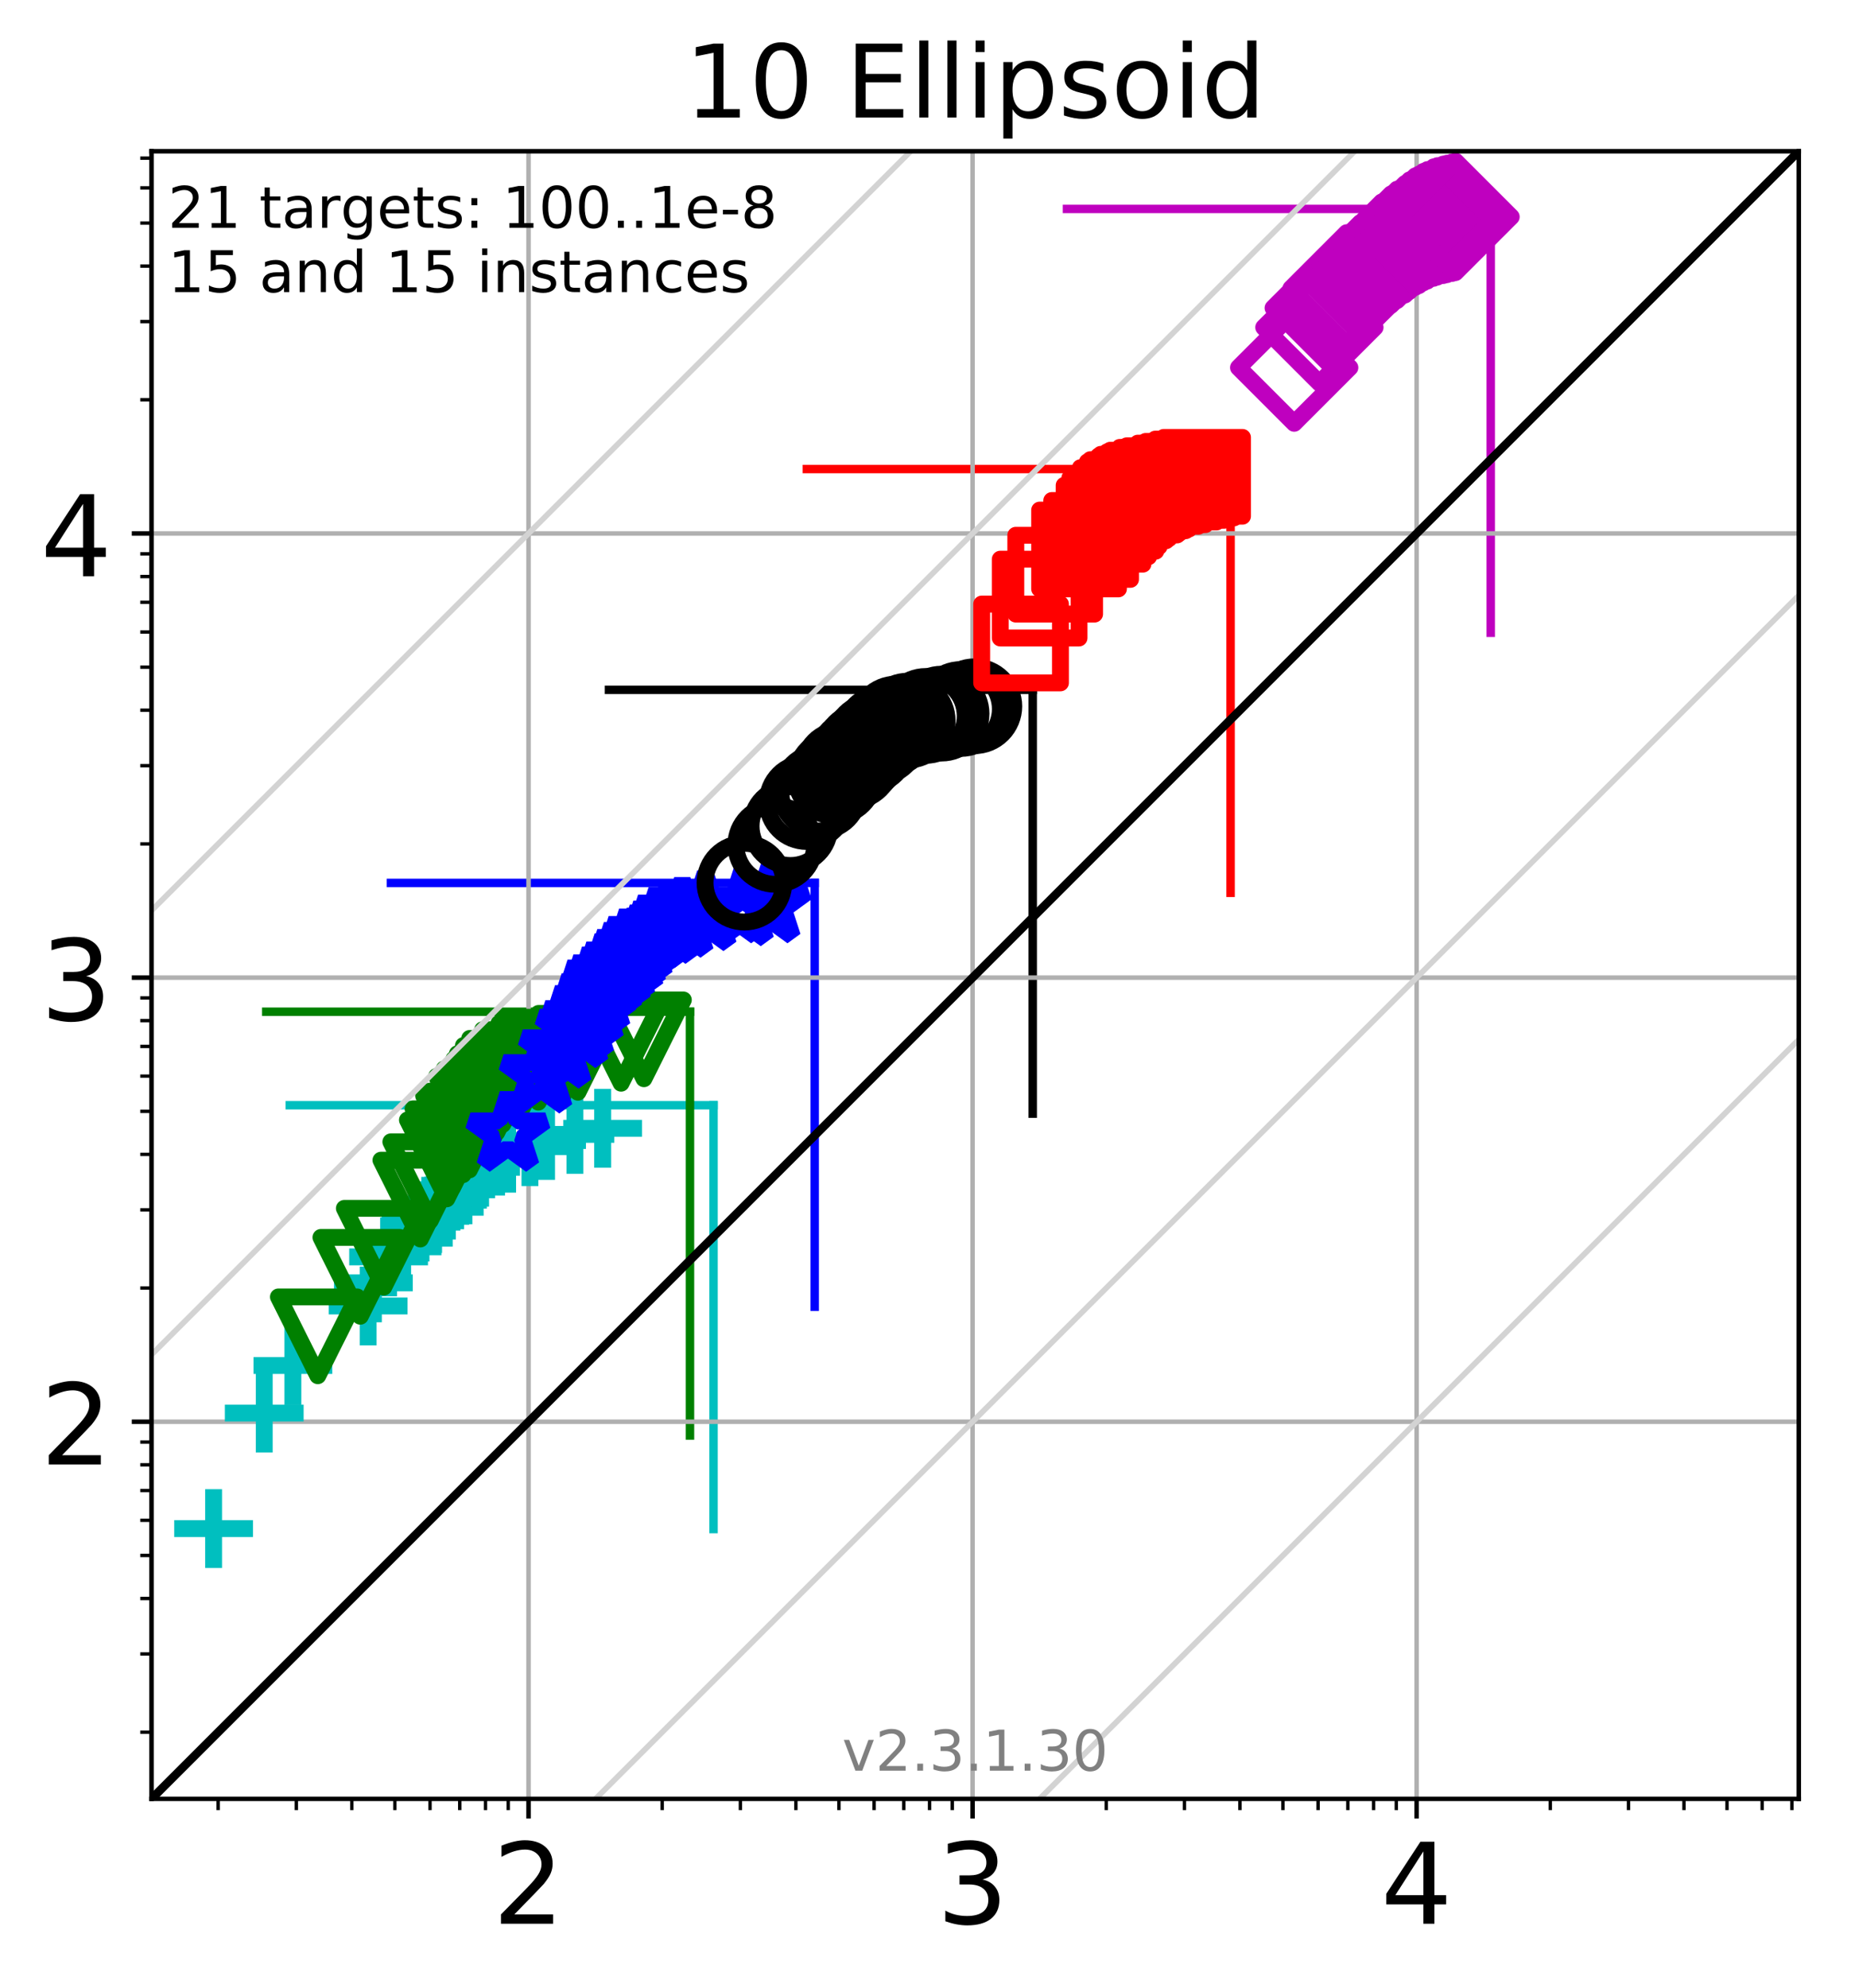 <?xml version="1.0" encoding="utf-8" standalone="no"?>
<!DOCTYPE svg PUBLIC "-//W3C//DTD SVG 1.1//EN"
  "http://www.w3.org/Graphics/SVG/1.1/DTD/svg11.dtd">
<!-- Created with matplotlib (https://matplotlib.org/) -->
<svg height="353.193pt" version="1.1" viewBox="0 0 330.385 353.193" width="330.385pt" xmlns="http://www.w3.org/2000/svg" xmlns:xlink="http://www.w3.org/1999/xlink">
 <defs>
  <style type="text/css">
*{stroke-linecap:butt;stroke-linejoin:round;}
  </style>
 </defs>
 <g id="figure_1">
  <g id="patch_1">
   <path d="M 0 353.193 
L 330.385 353.193 
L 330.385 0 
L 0 0 
z
" style="fill:#ffffff;"/>
  </g>
  <g id="axes_1">
   <g id="patch_2">
    <path d="M 26.925 319.637 
L 319.685 319.637 
L 319.685 26.877 
L 26.925 26.877 
z
" style="fill:#ffffff;"/>
   </g>
   <g id="line2d_1">
    <path clip-path="url(#p528cda39df)" d="M 126.811 271.697 
L 126.811 196.391 
" style="fill:none;stroke:#00bfbf;stroke-linecap:square;stroke-width:1.5;"/>
   </g>
   <g id="line2d_2">
    <path clip-path="url(#p528cda39df)" d="M 51.505 196.391 
L 126.811 196.391 
" style="fill:none;stroke:#00bfbf;stroke-linecap:square;stroke-width:1.5;"/>
   </g>
   <g id="line2d_3">
    <path clip-path="url(#p528cda39df)" d="M 122.626 255.077 
L 122.626 179.771 
" style="fill:none;stroke:#008000;stroke-linecap:square;stroke-width:1.5;"/>
   </g>
   <g id="line2d_4">
    <path clip-path="url(#p528cda39df)" d="M 47.32 179.771 
L 122.626 179.771 
" style="fill:none;stroke:#008000;stroke-linecap:square;stroke-width:1.5;"/>
   </g>
   <g id="line2d_5">
    <path clip-path="url(#p528cda39df)" d="M 144.789 232.191 
L 144.789 156.884 
" style="fill:none;stroke:#0000ff;stroke-linecap:square;stroke-width:1.5;"/>
   </g>
   <g id="line2d_6">
    <path clip-path="url(#p528cda39df)" d="M 69.482 156.884 
L 144.789 156.884 
" style="fill:none;stroke:#0000ff;stroke-linecap:square;stroke-width:1.5;"/>
   </g>
   <g id="line2d_7">
    <path clip-path="url(#p528cda39df)" d="M 183.538 197.884 
L 183.538 122.577 
" style="fill:none;stroke:#000000;stroke-linecap:square;stroke-width:1.5;"/>
   </g>
   <g id="line2d_8">
    <path clip-path="url(#p528cda39df)" d="M 108.232 122.577 
L 183.538 122.577 
" style="fill:none;stroke:#000000;stroke-linecap:square;stroke-width:1.5;"/>
   </g>
   <g id="line2d_9">
    <path clip-path="url(#p528cda39df)" d="M 218.703 158.649 
L 218.703 83.342 
" style="fill:none;stroke:#ff0000;stroke-linecap:square;stroke-width:1.5;"/>
   </g>
   <g id="line2d_10">
    <path clip-path="url(#p528cda39df)" d="M 143.396 83.342 
L 218.703 83.342 
" style="fill:none;stroke:#ff0000;stroke-linecap:square;stroke-width:1.5;"/>
   </g>
   <g id="line2d_11">
    <path clip-path="url(#p528cda39df)" d="M 264.935 112.434 
L 264.935 37.127 
" style="fill:none;stroke:#bf00bf;stroke-linecap:square;stroke-width:1.5;"/>
   </g>
   <g id="line2d_12">
    <path clip-path="url(#p528cda39df)" d="M 189.629 37.127 
L 264.935 37.127 
" style="fill:none;stroke:#bf00bf;stroke-linecap:square;stroke-width:1.5;"/>
   </g>
   <g id="matplotlib.axis_1">
    <g id="xtick_1">
     <g id="line2d_13">
      <path clip-path="url(#p528cda39df)" d="M 93.931 319.637 
L 93.931 26.877 
" style="fill:none;stroke:#b0b0b0;stroke-linecap:square;stroke-width:0.8;"/>
     </g>
     <g id="line2d_14">
      <defs>
       <path d="M 0 0 
L 0 3.5 
" id="m107d7820d3" style="stroke:#000000;stroke-width:0.8;"/>
      </defs>
      <g>
       <use style="stroke:#000000;stroke-width:0.8;" x="93.931" xlink:href="#m107d7820d3" y="319.637"/>
      </g>
     </g>
     <g id="text_1">
      <!-- 2 -->
      <defs>
       <path d="M 19.188 8.297 
L 53.609 8.297 
L 53.609 0 
L 7.328 0 
L 7.328 8.297 
Q 12.938 14.109 22.625 23.891 
Q 32.328 33.688 34.812 36.531 
Q 39.547 41.844 41.422 45.531 
Q 43.312 49.219 43.312 52.781 
Q 43.312 58.594 39.234 62.25 
Q 35.156 65.922 28.609 65.922 
Q 23.969 65.922 18.812 64.312 
Q 13.672 62.703 7.812 59.422 
L 7.812 69.391 
Q 13.766 71.781 18.938 73 
Q 24.125 74.219 28.422 74.219 
Q 39.75 74.219 46.484 68.547 
Q 53.219 62.891 53.219 53.422 
Q 53.219 48.922 51.531 44.891 
Q 49.859 40.875 45.406 35.406 
Q 44.188 33.984 37.641 27.219 
Q 31.109 20.453 19.188 8.297 
z
" id="DejaVuSans-50"/>
      </defs>
      <g transform="translate(87.569 341.834)scale(0.2 -0.2)">
       <use xlink:href="#DejaVuSans-50"/>
      </g>
     </g>
    </g>
    <g id="xtick_2">
     <g id="line2d_15">
      <path clip-path="url(#p528cda39df)" d="M 172.849 319.637 
L 172.849 26.877 
" style="fill:none;stroke:#b0b0b0;stroke-linecap:square;stroke-width:0.8;"/>
     </g>
     <g id="line2d_16">
      <g>
       <use style="stroke:#000000;stroke-width:0.8;" x="172.849" xlink:href="#m107d7820d3" y="319.637"/>
      </g>
     </g>
     <g id="text_2">
      <!-- 3 -->
      <defs>
       <path d="M 40.578 39.312 
Q 47.656 37.797 51.625 33 
Q 55.609 28.219 55.609 21.188 
Q 55.609 10.406 48.188 4.484 
Q 40.766 -1.422 27.094 -1.422 
Q 22.516 -1.422 17.656 -0.516 
Q 12.797 0.391 7.625 2.203 
L 7.625 11.719 
Q 11.719 9.328 16.594 8.109 
Q 21.484 6.891 26.812 6.891 
Q 36.078 6.891 40.938 10.547 
Q 45.797 14.203 45.797 21.188 
Q 45.797 27.641 41.281 31.266 
Q 36.766 34.906 28.719 34.906 
L 20.219 34.906 
L 20.219 43.016 
L 29.109 43.016 
Q 36.375 43.016 40.234 45.922 
Q 44.094 48.828 44.094 54.297 
Q 44.094 59.906 40.109 62.906 
Q 36.141 65.922 28.719 65.922 
Q 24.656 65.922 20.016 65.031 
Q 15.375 64.156 9.812 62.312 
L 9.812 71.094 
Q 15.438 72.656 20.344 73.438 
Q 25.25 74.219 29.594 74.219 
Q 40.828 74.219 47.359 69.109 
Q 53.906 64.016 53.906 55.328 
Q 53.906 49.266 50.438 45.094 
Q 46.969 40.922 40.578 39.312 
z
" id="DejaVuSans-51"/>
      </defs>
      <g transform="translate(166.486 341.834)scale(0.2 -0.2)">
       <use xlink:href="#DejaVuSans-51"/>
      </g>
     </g>
    </g>
    <g id="xtick_3">
     <g id="line2d_17">
      <path clip-path="url(#p528cda39df)" d="M 251.766 319.637 
L 251.766 26.877 
" style="fill:none;stroke:#b0b0b0;stroke-linecap:square;stroke-width:0.8;"/>
     </g>
     <g id="line2d_18">
      <g>
       <use style="stroke:#000000;stroke-width:0.8;" x="251.766" xlink:href="#m107d7820d3" y="319.637"/>
      </g>
     </g>
     <g id="text_3">
      <!-- 4 -->
      <defs>
       <path d="M 37.797 64.312 
L 12.891 25.391 
L 37.797 25.391 
z
M 35.203 72.906 
L 47.609 72.906 
L 47.609 25.391 
L 58.016 25.391 
L 58.016 17.188 
L 47.609 17.188 
L 47.609 0 
L 37.797 0 
L 37.797 17.188 
L 4.891 17.188 
L 4.891 26.703 
z
" id="DejaVuSans-52"/>
      </defs>
      <g transform="translate(245.404 341.834)scale(0.2 -0.2)">
       <use xlink:href="#DejaVuSans-52"/>
      </g>
     </g>
    </g>
    <g id="xtick_4">
     <g id="line2d_19">
      <defs>
       <path d="M 0 0 
L 0 2 
" id="m8fc0236fa4" style="stroke:#000000;stroke-width:0.6;"/>
      </defs>
      <g>
       <use style="stroke:#000000;stroke-width:0.6;" x="38.77" xlink:href="#m8fc0236fa4" y="319.637"/>
      </g>
     </g>
    </g>
    <g id="xtick_5">
     <g id="line2d_20">
      <g>
       <use style="stroke:#000000;stroke-width:0.6;" x="52.667" xlink:href="#m8fc0236fa4" y="319.637"/>
      </g>
     </g>
    </g>
    <g id="xtick_6">
     <g id="line2d_21">
      <g>
       <use style="stroke:#000000;stroke-width:0.6;" x="62.527" xlink:href="#m8fc0236fa4" y="319.637"/>
      </g>
     </g>
    </g>
    <g id="xtick_7">
     <g id="line2d_22">
      <g>
       <use style="stroke:#000000;stroke-width:0.6;" x="70.175" xlink:href="#m8fc0236fa4" y="319.637"/>
      </g>
     </g>
    </g>
    <g id="xtick_8">
     <g id="line2d_23">
      <g>
       <use style="stroke:#000000;stroke-width:0.6;" x="76.423" xlink:href="#m8fc0236fa4" y="319.637"/>
      </g>
     </g>
    </g>
    <g id="xtick_9">
     <g id="line2d_24">
      <g>
       <use style="stroke:#000000;stroke-width:0.6;" x="81.707" xlink:href="#m8fc0236fa4" y="319.637"/>
      </g>
     </g>
    </g>
    <g id="xtick_10">
     <g id="line2d_25">
      <g>
       <use style="stroke:#000000;stroke-width:0.6;" x="86.283" xlink:href="#m8fc0236fa4" y="319.637"/>
      </g>
     </g>
    </g>
    <g id="xtick_11">
     <g id="line2d_26">
      <g>
       <use style="stroke:#000000;stroke-width:0.6;" x="90.32" xlink:href="#m8fc0236fa4" y="319.637"/>
      </g>
     </g>
    </g>
    <g id="xtick_12">
     <g id="line2d_27">
      <g>
       <use style="stroke:#000000;stroke-width:0.6;" x="117.688" xlink:href="#m8fc0236fa4" y="319.637"/>
      </g>
     </g>
    </g>
    <g id="xtick_13">
     <g id="line2d_28">
      <g>
       <use style="stroke:#000000;stroke-width:0.6;" x="131.584" xlink:href="#m8fc0236fa4" y="319.637"/>
      </g>
     </g>
    </g>
    <g id="xtick_14">
     <g id="line2d_29">
      <g>
       <use style="stroke:#000000;stroke-width:0.6;" x="141.444" xlink:href="#m8fc0236fa4" y="319.637"/>
      </g>
     </g>
    </g>
    <g id="xtick_15">
     <g id="line2d_30">
      <g>
       <use style="stroke:#000000;stroke-width:0.6;" x="149.092" xlink:href="#m8fc0236fa4" y="319.637"/>
      </g>
     </g>
    </g>
    <g id="xtick_16">
     <g id="line2d_31">
      <g>
       <use style="stroke:#000000;stroke-width:0.6;" x="155.341" xlink:href="#m8fc0236fa4" y="319.637"/>
      </g>
     </g>
    </g>
    <g id="xtick_17">
     <g id="line2d_32">
      <g>
       <use style="stroke:#000000;stroke-width:0.6;" x="160.624" xlink:href="#m8fc0236fa4" y="319.637"/>
      </g>
     </g>
    </g>
    <g id="xtick_18">
     <g id="line2d_33">
      <g>
       <use style="stroke:#000000;stroke-width:0.6;" x="165.201" xlink:href="#m8fc0236fa4" y="319.637"/>
      </g>
     </g>
    </g>
    <g id="xtick_19">
     <g id="line2d_34">
      <g>
       <use style="stroke:#000000;stroke-width:0.6;" x="169.238" xlink:href="#m8fc0236fa4" y="319.637"/>
      </g>
     </g>
    </g>
    <g id="xtick_20">
     <g id="line2d_35">
      <g>
       <use style="stroke:#000000;stroke-width:0.6;" x="196.605" xlink:href="#m8fc0236fa4" y="319.637"/>
      </g>
     </g>
    </g>
    <g id="xtick_21">
     <g id="line2d_36">
      <g>
       <use style="stroke:#000000;stroke-width:0.6;" x="210.502" xlink:href="#m8fc0236fa4" y="319.637"/>
      </g>
     </g>
    </g>
    <g id="xtick_22">
     <g id="line2d_37">
      <g>
       <use style="stroke:#000000;stroke-width:0.6;" x="220.362" xlink:href="#m8fc0236fa4" y="319.637"/>
      </g>
     </g>
    </g>
    <g id="xtick_23">
     <g id="line2d_38">
      <g>
       <use style="stroke:#000000;stroke-width:0.6;" x="228.01" xlink:href="#m8fc0236fa4" y="319.637"/>
      </g>
     </g>
    </g>
    <g id="xtick_24">
     <g id="line2d_39">
      <g>
       <use style="stroke:#000000;stroke-width:0.6;" x="234.258" xlink:href="#m8fc0236fa4" y="319.637"/>
      </g>
     </g>
    </g>
    <g id="xtick_25">
     <g id="line2d_40">
      <g>
       <use style="stroke:#000000;stroke-width:0.6;" x="239.542" xlink:href="#m8fc0236fa4" y="319.637"/>
      </g>
     </g>
    </g>
    <g id="xtick_26">
     <g id="line2d_41">
      <g>
       <use style="stroke:#000000;stroke-width:0.6;" x="244.118" xlink:href="#m8fc0236fa4" y="319.637"/>
      </g>
     </g>
    </g>
    <g id="xtick_27">
     <g id="line2d_42">
      <g>
       <use style="stroke:#000000;stroke-width:0.6;" x="248.155" xlink:href="#m8fc0236fa4" y="319.637"/>
      </g>
     </g>
    </g>
    <g id="xtick_28">
     <g id="line2d_43">
      <g>
       <use style="stroke:#000000;stroke-width:0.6;" x="275.523" xlink:href="#m8fc0236fa4" y="319.637"/>
      </g>
     </g>
    </g>
    <g id="xtick_29">
     <g id="line2d_44">
      <g>
       <use style="stroke:#000000;stroke-width:0.6;" x="289.419" xlink:href="#m8fc0236fa4" y="319.637"/>
      </g>
     </g>
    </g>
    <g id="xtick_30">
     <g id="line2d_45">
      <g>
       <use style="stroke:#000000;stroke-width:0.6;" x="299.279" xlink:href="#m8fc0236fa4" y="319.637"/>
      </g>
     </g>
    </g>
    <g id="xtick_31">
     <g id="line2d_46">
      <g>
       <use style="stroke:#000000;stroke-width:0.6;" x="306.927" xlink:href="#m8fc0236fa4" y="319.637"/>
      </g>
     </g>
    </g>
    <g id="xtick_32">
     <g id="line2d_47">
      <g>
       <use style="stroke:#000000;stroke-width:0.6;" x="313.176" xlink:href="#m8fc0236fa4" y="319.637"/>
      </g>
     </g>
    </g>
    <g id="xtick_33">
     <g id="line2d_48">
      <g>
       <use style="stroke:#000000;stroke-width:0.6;" x="318.459" xlink:href="#m8fc0236fa4" y="319.637"/>
      </g>
     </g>
    </g>
   </g>
   <g id="matplotlib.axis_2">
    <g id="ytick_1">
     <g id="line2d_49">
      <path clip-path="url(#p528cda39df)" d="M 26.925 252.631 
L 319.685 252.631 
" style="fill:none;stroke:#b0b0b0;stroke-linecap:square;stroke-width:0.8;"/>
     </g>
     <g id="line2d_50">
      <defs>
       <path d="M 0 0 
L -3.5 0 
" id="m89f45d4cd9" style="stroke:#000000;stroke-width:0.8;"/>
      </defs>
      <g>
       <use style="stroke:#000000;stroke-width:0.8;" x="26.925" xlink:href="#m89f45d4cd9" y="252.631"/>
      </g>
     </g>
     <g id="text_4">
      <!-- 2 -->
      <g transform="translate(7.2 260.23)scale(0.2 -0.2)">
       <use xlink:href="#DejaVuSans-50"/>
      </g>
     </g>
    </g>
    <g id="ytick_2">
     <g id="line2d_51">
      <path clip-path="url(#p528cda39df)" d="M 26.925 173.714 
L 319.685 173.714 
" style="fill:none;stroke:#b0b0b0;stroke-linecap:square;stroke-width:0.8;"/>
     </g>
     <g id="line2d_52">
      <g>
       <use style="stroke:#000000;stroke-width:0.8;" x="26.925" xlink:href="#m89f45d4cd9" y="173.714"/>
      </g>
     </g>
     <g id="text_5">
      <!-- 3 -->
      <g transform="translate(7.2 181.312)scale(0.2 -0.2)">
       <use xlink:href="#DejaVuSans-51"/>
      </g>
     </g>
    </g>
    <g id="ytick_3">
     <g id="line2d_53">
      <path clip-path="url(#p528cda39df)" d="M 26.925 94.796 
L 319.685 94.796 
" style="fill:none;stroke:#b0b0b0;stroke-linecap:square;stroke-width:0.8;"/>
     </g>
     <g id="line2d_54">
      <g>
       <use style="stroke:#000000;stroke-width:0.8;" x="26.925" xlink:href="#m89f45d4cd9" y="94.796"/>
      </g>
     </g>
     <g id="text_6">
      <!-- 4 -->
      <g transform="translate(7.2 102.395)scale(0.2 -0.2)">
       <use xlink:href="#DejaVuSans-52"/>
      </g>
     </g>
    </g>
    <g id="ytick_4">
     <g id="line2d_55">
      <defs>
       <path d="M 0 0 
L -2 0 
" id="m37d8d3fc63" style="stroke:#000000;stroke-width:0.6;"/>
      </defs>
      <g>
       <use style="stroke:#000000;stroke-width:0.6;" x="26.925" xlink:href="#m37d8d3fc63" y="307.792"/>
      </g>
     </g>
    </g>
    <g id="ytick_5">
     <g id="line2d_56">
      <g>
       <use style="stroke:#000000;stroke-width:0.6;" x="26.925" xlink:href="#m37d8d3fc63" y="293.895"/>
      </g>
     </g>
    </g>
    <g id="ytick_6">
     <g id="line2d_57">
      <g>
       <use style="stroke:#000000;stroke-width:0.6;" x="26.925" xlink:href="#m37d8d3fc63" y="284.036"/>
      </g>
     </g>
    </g>
    <g id="ytick_7">
     <g id="line2d_58">
      <g>
       <use style="stroke:#000000;stroke-width:0.6;" x="26.925" xlink:href="#m37d8d3fc63" y="276.388"/>
      </g>
     </g>
    </g>
    <g id="ytick_8">
     <g id="line2d_59">
      <g>
       <use style="stroke:#000000;stroke-width:0.6;" x="26.925" xlink:href="#m37d8d3fc63" y="270.139"/>
      </g>
     </g>
    </g>
    <g id="ytick_9">
     <g id="line2d_60">
      <g>
       <use style="stroke:#000000;stroke-width:0.6;" x="26.925" xlink:href="#m37d8d3fc63" y="264.856"/>
      </g>
     </g>
    </g>
    <g id="ytick_10">
     <g id="line2d_61">
      <g>
       <use style="stroke:#000000;stroke-width:0.6;" x="26.925" xlink:href="#m37d8d3fc63" y="260.279"/>
      </g>
     </g>
    </g>
    <g id="ytick_11">
     <g id="line2d_62">
      <g>
       <use style="stroke:#000000;stroke-width:0.6;" x="26.925" xlink:href="#m37d8d3fc63" y="256.242"/>
      </g>
     </g>
    </g>
    <g id="ytick_12">
     <g id="line2d_63">
      <g>
       <use style="stroke:#000000;stroke-width:0.6;" x="26.925" xlink:href="#m37d8d3fc63" y="228.875"/>
      </g>
     </g>
    </g>
    <g id="ytick_13">
     <g id="line2d_64">
      <g>
       <use style="stroke:#000000;stroke-width:0.6;" x="26.925" xlink:href="#m37d8d3fc63" y="214.978"/>
      </g>
     </g>
    </g>
    <g id="ytick_14">
     <g id="line2d_65">
      <g>
       <use style="stroke:#000000;stroke-width:0.6;" x="26.925" xlink:href="#m37d8d3fc63" y="205.118"/>
      </g>
     </g>
    </g>
    <g id="ytick_15">
     <g id="line2d_66">
      <g>
       <use style="stroke:#000000;stroke-width:0.6;" x="26.925" xlink:href="#m37d8d3fc63" y="197.47"/>
      </g>
     </g>
    </g>
    <g id="ytick_16">
     <g id="line2d_67">
      <g>
       <use style="stroke:#000000;stroke-width:0.6;" x="26.925" xlink:href="#m37d8d3fc63" y="191.221"/>
      </g>
     </g>
    </g>
    <g id="ytick_17">
     <g id="line2d_68">
      <g>
       <use style="stroke:#000000;stroke-width:0.6;" x="26.925" xlink:href="#m37d8d3fc63" y="185.938"/>
      </g>
     </g>
    </g>
    <g id="ytick_18">
     <g id="line2d_69">
      <g>
       <use style="stroke:#000000;stroke-width:0.6;" x="26.925" xlink:href="#m37d8d3fc63" y="181.361"/>
      </g>
     </g>
    </g>
    <g id="ytick_19">
     <g id="line2d_70">
      <g>
       <use style="stroke:#000000;stroke-width:0.6;" x="26.925" xlink:href="#m37d8d3fc63" y="177.325"/>
      </g>
     </g>
    </g>
    <g id="ytick_20">
     <g id="line2d_71">
      <g>
       <use style="stroke:#000000;stroke-width:0.6;" x="26.925" xlink:href="#m37d8d3fc63" y="149.957"/>
      </g>
     </g>
    </g>
    <g id="ytick_21">
     <g id="line2d_72">
      <g>
       <use style="stroke:#000000;stroke-width:0.6;" x="26.925" xlink:href="#m37d8d3fc63" y="136.06"/>
      </g>
     </g>
    </g>
    <g id="ytick_22">
     <g id="line2d_73">
      <g>
       <use style="stroke:#000000;stroke-width:0.6;" x="26.925" xlink:href="#m37d8d3fc63" y="126.201"/>
      </g>
     </g>
    </g>
    <g id="ytick_23">
     <g id="line2d_74">
      <g>
       <use style="stroke:#000000;stroke-width:0.6;" x="26.925" xlink:href="#m37d8d3fc63" y="118.553"/>
      </g>
     </g>
    </g>
    <g id="ytick_24">
     <g id="line2d_75">
      <g>
       <use style="stroke:#000000;stroke-width:0.6;" x="26.925" xlink:href="#m37d8d3fc63" y="112.304"/>
      </g>
     </g>
    </g>
    <g id="ytick_25">
     <g id="line2d_76">
      <g>
       <use style="stroke:#000000;stroke-width:0.6;" x="26.925" xlink:href="#m37d8d3fc63" y="107.021"/>
      </g>
     </g>
    </g>
    <g id="ytick_26">
     <g id="line2d_77">
      <g>
       <use style="stroke:#000000;stroke-width:0.6;" x="26.925" xlink:href="#m37d8d3fc63" y="102.444"/>
      </g>
     </g>
    </g>
    <g id="ytick_27">
     <g id="line2d_78">
      <g>
       <use style="stroke:#000000;stroke-width:0.6;" x="26.925" xlink:href="#m37d8d3fc63" y="98.407"/>
      </g>
     </g>
    </g>
    <g id="ytick_28">
     <g id="line2d_79">
      <g>
       <use style="stroke:#000000;stroke-width:0.6;" x="26.925" xlink:href="#m37d8d3fc63" y="71.04"/>
      </g>
     </g>
    </g>
    <g id="ytick_29">
     <g id="line2d_80">
      <g>
       <use style="stroke:#000000;stroke-width:0.6;" x="26.925" xlink:href="#m37d8d3fc63" y="57.143"/>
      </g>
     </g>
    </g>
    <g id="ytick_30">
     <g id="line2d_81">
      <g>
       <use style="stroke:#000000;stroke-width:0.6;" x="26.925" xlink:href="#m37d8d3fc63" y="47.283"/>
      </g>
     </g>
    </g>
    <g id="ytick_31">
     <g id="line2d_82">
      <g>
       <use style="stroke:#000000;stroke-width:0.6;" x="26.925" xlink:href="#m37d8d3fc63" y="39.635"/>
      </g>
     </g>
    </g>
    <g id="ytick_32">
     <g id="line2d_83">
      <g>
       <use style="stroke:#000000;stroke-width:0.6;" x="26.925" xlink:href="#m37d8d3fc63" y="33.386"/>
      </g>
     </g>
    </g>
    <g id="ytick_33">
     <g id="line2d_84">
      <g>
       <use style="stroke:#000000;stroke-width:0.6;" x="26.925" xlink:href="#m37d8d3fc63" y="28.103"/>
      </g>
     </g>
    </g>
   </g>
   <g id="line2d_85">
    <defs>
     <path d="M -7 0 
L 7 0 
M 0 7 
L 0 -7 
" id="m3a6c218005" style="stroke:#00bfbf;stroke-width:3;"/>
    </defs>
    <g>
     <use style="fill-opacity:0;stroke:#00bfbf;stroke-width:3;" x="37.961" xlink:href="#m3a6c218005" y="271.617"/>
     <use style="fill-opacity:0;stroke:#00bfbf;stroke-width:3;" x="46.962" xlink:href="#m3a6c218005" y="251.09"/>
     <use style="fill-opacity:0;stroke:#00bfbf;stroke-width:3;" x="52.052" xlink:href="#m3a6c218005" y="242.634"/>
     <use style="fill-opacity:0;stroke:#00bfbf;stroke-width:3;" x="65.428" xlink:href="#m3a6c218005" y="232.057"/>
     <use style="fill-opacity:0;stroke:#00bfbf;stroke-width:3;" x="66.36" xlink:href="#m3a6c218005" y="227.95"/>
     <use style="fill-opacity:0;stroke:#00bfbf;stroke-width:3;" x="69.06" xlink:href="#m3a6c218005" y="223.338"/>
     <use style="fill-opacity:0;stroke:#00bfbf;stroke-width:3;" x="71.563" xlink:href="#m3a6c218005" y="221.135"/>
     <use style="fill-opacity:0;stroke:#00bfbf;stroke-width:3;" x="74.825" xlink:href="#m3a6c218005" y="217.163"/>
     <use style="fill-opacity:0;stroke:#00bfbf;stroke-width:3;" x="76.952" xlink:href="#m3a6c218005" y="216.045"/>
     <use style="fill-opacity:0;stroke:#00bfbf;stroke-width:3;" x="78.955" xlink:href="#m3a6c218005" y="214.516"/>
     <use style="fill-opacity:0;stroke:#00bfbf;stroke-width:3;" x="79.516" xlink:href="#m3a6c218005" y="213.248"/>
     <use style="fill-opacity:0;stroke:#00bfbf;stroke-width:3;" x="80.981" xlink:href="#m3a6c218005" y="211.415"/>
     <use style="fill-opacity:0;stroke:#00bfbf;stroke-width:3;" x="81.869" xlink:href="#m3a6c218005" y="210.621"/>
     <use style="fill-opacity:0;stroke:#00bfbf;stroke-width:3;" x="83.765" xlink:href="#m3a6c218005" y="208.451"/>
     <use style="fill-opacity:0;stroke:#00bfbf;stroke-width:3;" x="85.415" xlink:href="#m3a6c218005" y="207.409"/>
     <use style="fill-opacity:0;stroke:#00bfbf;stroke-width:3;" x="88.253" xlink:href="#m3a6c218005" y="205.434"/>
     <use style="fill-opacity:0;stroke:#00bfbf;stroke-width:3;" x="90.218" xlink:href="#m3a6c218005" y="204.919"/>
     <use style="fill-opacity:0;stroke:#00bfbf;stroke-width:3;" x="94.181" xlink:href="#m3a6c218005" y="203.752"/>
     <use style="fill-opacity:0;stroke:#00bfbf;stroke-width:3;" x="97.135" xlink:href="#m3a6c218005" y="202.661"/>
     <use style="fill-opacity:0;stroke:#00bfbf;stroke-width:3;" x="102.177" xlink:href="#m3a6c218005" y="201.572"/>
     <use style="fill-opacity:0;stroke:#00bfbf;stroke-width:3;" x="107.104" xlink:href="#m3a6c218005" y="200.492"/>
    </g>
   </g>
   <g id="line2d_86">
    <defs>
     <path d="M -0 7 
L 7 -7 
L -7 -7 
z
" id="m70aa1f0de2" style="stroke:#008000;stroke-linejoin:miter;stroke-width:3;"/>
    </defs>
    <g>
     <use style="fill-opacity:0;stroke:#008000;stroke-linejoin:miter;stroke-width:3;" x="56.483" xlink:href="#m70aa1f0de2" y="237.449"/>
     <use style="fill-opacity:0;stroke:#008000;stroke-linejoin:miter;stroke-width:3;" x="64.035" xlink:href="#m70aa1f0de2" y="226.878"/>
     <use style="fill-opacity:0;stroke:#008000;stroke-linejoin:miter;stroke-width:3;" x="68.199" xlink:href="#m70aa1f0de2" y="221.715"/>
     <use style="fill-opacity:0;stroke:#008000;stroke-linejoin:miter;stroke-width:3;" x="74.705" xlink:href="#m70aa1f0de2" y="213.154"/>
     <use style="fill-opacity:0;stroke:#008000;stroke-linejoin:miter;stroke-width:3;" x="76.461" xlink:href="#m70aa1f0de2" y="209.898"/>
     <use style="fill-opacity:0;stroke:#008000;stroke-linejoin:miter;stroke-width:3;" x="79.412" xlink:href="#m70aa1f0de2" y="206.015"/>
     <use style="fill-opacity:0;stroke:#008000;stroke-linejoin:miter;stroke-width:3;" x="80.409" xlink:href="#m70aa1f0de2" y="204.038"/>
     <use style="fill-opacity:0;stroke:#008000;stroke-linejoin:miter;stroke-width:3;" x="82.289" xlink:href="#m70aa1f0de2" y="201.722"/>
     <use style="fill-opacity:0;stroke:#008000;stroke-linejoin:miter;stroke-width:3;" x="83.425" xlink:href="#m70aa1f0de2" y="200.879"/>
     <use style="fill-opacity:0;stroke:#008000;stroke-linejoin:miter;stroke-width:3;" x="84.585" xlink:href="#m70aa1f0de2" y="198.27"/>
     <use style="fill-opacity:0;stroke:#008000;stroke-linejoin:miter;stroke-width:3;" x="85.939" xlink:href="#m70aa1f0de2" y="196.949"/>
     <use style="fill-opacity:0;stroke:#008000;stroke-linejoin:miter;stroke-width:3;" x="87.655" xlink:href="#m70aa1f0de2" y="195.224"/>
     <use style="fill-opacity:0;stroke:#008000;stroke-linejoin:miter;stroke-width:3;" x="88.28" xlink:href="#m70aa1f0de2" y="194.249"/>
     <use style="fill-opacity:0;stroke:#008000;stroke-linejoin:miter;stroke-width:3;" x="89.368" xlink:href="#m70aa1f0de2" y="192.78"/>
     <use style="fill-opacity:0;stroke:#008000;stroke-linejoin:miter;stroke-width:3;" x="90.472" xlink:href="#m70aa1f0de2" y="191.527"/>
     <use style="fill-opacity:0;stroke:#008000;stroke-linejoin:miter;stroke-width:3;" x="92.769" xlink:href="#m70aa1f0de2" y="189.987"/>
     <use style="fill-opacity:0;stroke:#008000;stroke-linejoin:miter;stroke-width:3;" x="95.668" xlink:href="#m70aa1f0de2" y="188.842"/>
     <use style="fill-opacity:0;stroke:#008000;stroke-linejoin:miter;stroke-width:3;" x="100.027" xlink:href="#m70aa1f0de2" y="187.761"/>
     <use style="fill-opacity:0;stroke:#008000;stroke-linejoin:miter;stroke-width:3;" x="102.712" xlink:href="#m70aa1f0de2" y="187.076"/>
     <use style="fill-opacity:0;stroke:#008000;stroke-linejoin:miter;stroke-width:3;" x="110.381" xlink:href="#m70aa1f0de2" y="185.474"/>
     <use style="fill-opacity:0;stroke:#008000;stroke-linejoin:miter;stroke-width:3;" x="114.443" xlink:href="#m70aa1f0de2" y="184.676"/>
    </g>
   </g>
   <g id="line2d_87">
    <defs>
     <path d="M 0 -7 
L -1.572 -2.163 
L -6.657 -2.163 
L -2.543 0.826 
L -4.114 5.663 
L -0 2.674 
L 4.114 5.663 
L 2.543 0.826 
L 6.657 -2.163 
L 1.572 -2.163 
z
" id="mfd6b0c7a88" style="stroke:#0000ff;stroke-linejoin:bevel;stroke-width:3;"/>
    </defs>
    <g>
     <use style="fill-opacity:0;stroke:#0000ff;stroke-linejoin:bevel;stroke-width:3;" x="90.269" xlink:href="#mfd6b0c7a88" y="201.341"/>
     <use style="fill-opacity:0;stroke:#0000ff;stroke-linejoin:bevel;stroke-width:3;" x="96.164" xlink:href="#mfd6b0c7a88" y="190.986"/>
     <use style="fill-opacity:0;stroke:#0000ff;stroke-linejoin:bevel;stroke-width:3;" x="99.584" xlink:href="#mfd6b0c7a88" y="186.571"/>
     <use style="fill-opacity:0;stroke:#0000ff;stroke-linejoin:bevel;stroke-width:3;" x="102.57" xlink:href="#mfd6b0c7a88" y="182.916"/>
     <use style="fill-opacity:0;stroke:#0000ff;stroke-linejoin:bevel;stroke-width:3;" x="103.585" xlink:href="#mfd6b0c7a88" y="181.381"/>
     <use style="fill-opacity:0;stroke:#0000ff;stroke-linejoin:bevel;stroke-width:3;" x="105.3" xlink:href="#mfd6b0c7a88" y="178.713"/>
     <use style="fill-opacity:0;stroke:#0000ff;stroke-linejoin:bevel;stroke-width:3;" x="106.476" xlink:href="#mfd6b0c7a88" y="176.609"/>
     <use style="fill-opacity:0;stroke:#0000ff;stroke-linejoin:bevel;stroke-width:3;" x="107.522" xlink:href="#mfd6b0c7a88" y="174.178"/>
     <use style="fill-opacity:0;stroke:#0000ff;stroke-linejoin:bevel;stroke-width:3;" x="108.566" xlink:href="#mfd6b0c7a88" y="173.253"/>
     <use style="fill-opacity:0;stroke:#0000ff;stroke-linejoin:bevel;stroke-width:3;" x="110.097" xlink:href="#mfd6b0c7a88" y="171.853"/>
     <use style="fill-opacity:0;stroke:#0000ff;stroke-linejoin:bevel;stroke-width:3;" x="110.872" xlink:href="#mfd6b0c7a88" y="170.958"/>
     <use style="fill-opacity:0;stroke:#0000ff;stroke-linejoin:bevel;stroke-width:3;" x="112.345" xlink:href="#mfd6b0c7a88" y="169.511"/>
     <use style="fill-opacity:0;stroke:#0000ff;stroke-linejoin:bevel;stroke-width:3;" x="112.809" xlink:href="#mfd6b0c7a88" y="168.749"/>
     <use style="fill-opacity:0;stroke:#0000ff;stroke-linejoin:bevel;stroke-width:3;" x="113.988" xlink:href="#mfd6b0c7a88" y="167.488"/>
     <use style="fill-opacity:0;stroke:#0000ff;stroke-linejoin:bevel;stroke-width:3;" x="114.83" xlink:href="#mfd6b0c7a88" y="166.43"/>
     <use style="fill-opacity:0;stroke:#0000ff;stroke-linejoin:bevel;stroke-width:3;" x="116.691" xlink:href="#mfd6b0c7a88" y="165.107"/>
     <use style="fill-opacity:0;stroke:#0000ff;stroke-linejoin:bevel;stroke-width:3;" x="118.59" xlink:href="#mfd6b0c7a88" y="164.401"/>
     <use style="fill-opacity:0;stroke:#0000ff;stroke-linejoin:bevel;stroke-width:3;" x="121.254" xlink:href="#mfd6b0c7a88" y="163.308"/>
     <use style="fill-opacity:0;stroke:#0000ff;stroke-linejoin:bevel;stroke-width:3;" x="125.336" xlink:href="#mfd6b0c7a88" y="162.128"/>
     <use style="fill-opacity:0;stroke:#0000ff;stroke-linejoin:bevel;stroke-width:3;" x="131.971" xlink:href="#mfd6b0c7a88" y="161.254"/>
     <use style="fill-opacity:0;stroke:#0000ff;stroke-linejoin:bevel;stroke-width:3;" x="136.717" xlink:href="#mfd6b0c7a88" y="160.739"/>
    </g>
   </g>
   <g id="line2d_88">
    <defs>
     <path d="M 0 7 
C 1.856 7 3.637 6.262 4.95 4.95 
C 6.262 3.637 7 1.856 7 0 
C 7 -1.856 6.262 -3.637 4.95 -4.95 
C 3.637 -6.262 1.856 -7 0 -7 
C -1.856 -7 -3.637 -6.262 -4.95 -4.95 
C -6.262 -3.637 -7 -1.856 -7 0 
C -7 1.856 -6.262 3.637 -4.95 4.95 
C -3.637 6.262 -1.856 7 0 7 
z
" id="mc92f4c9cd9" style="stroke:#000000;stroke-width:3;"/>
    </defs>
    <g>
     <use style="fill-opacity:0;stroke:#000000;stroke-width:3;" x="132.3" xlink:href="#mc92f4c9cd9" y="156.84"/>
     <use style="fill-opacity:0;stroke:#000000;stroke-width:3;" x="137.782" xlink:href="#mc92f4c9cd9" y="150.133"/>
     <use style="fill-opacity:0;stroke:#000000;stroke-width:3;" x="140.483" xlink:href="#mc92f4c9cd9" y="146.798"/>
     <use style="fill-opacity:0;stroke:#000000;stroke-width:3;" x="143.376" xlink:href="#mc92f4c9cd9" y="142.522"/>
     <use style="fill-opacity:0;stroke:#000000;stroke-width:3;" x="145.769" xlink:href="#mc92f4c9cd9" y="140.684"/>
     <use style="fill-opacity:0;stroke:#000000;stroke-width:3;" x="148.418" xlink:href="#mc92f4c9cd9" y="138.049"/>
     <use style="fill-opacity:0;stroke:#000000;stroke-width:3;" x="149.654" xlink:href="#mc92f4c9cd9" y="136.63"/>
     <use style="fill-opacity:0;stroke:#000000;stroke-width:3;" x="151.471" xlink:href="#mc92f4c9cd9" y="135.35"/>
     <use style="fill-opacity:0;stroke:#000000;stroke-width:3;" x="152.238" xlink:href="#mc92f4c9cd9" y="134.505"/>
     <use style="fill-opacity:0;stroke:#000000;stroke-width:3;" x="153.366" xlink:href="#mc92f4c9cd9" y="133.334"/>
     <use style="fill-opacity:0;stroke:#000000;stroke-width:3;" x="154.313" xlink:href="#mc92f4c9cd9" y="132.583"/>
     <use style="fill-opacity:0;stroke:#000000;stroke-width:3;" x="155.173" xlink:href="#mc92f4c9cd9" y="131.657"/>
     <use style="fill-opacity:0;stroke:#000000;stroke-width:3;" x="156.135" xlink:href="#mc92f4c9cd9" y="131.045"/>
     <use style="fill-opacity:0;stroke:#000000;stroke-width:3;" x="156.915" xlink:href="#mc92f4c9cd9" y="130.171"/>
     <use style="fill-opacity:0;stroke:#000000;stroke-width:3;" x="158.067" xlink:href="#mc92f4c9cd9" y="129.516"/>
     <use style="fill-opacity:0;stroke:#000000;stroke-width:3;" x="159.273" xlink:href="#mc92f4c9cd9" y="128.571"/>
     <use style="fill-opacity:0;stroke:#000000;stroke-width:3;" x="161.322" xlink:href="#mc92f4c9cd9" y="128.047"/>
     <use style="fill-opacity:0;stroke:#000000;stroke-width:3;" x="164.534" xlink:href="#mc92f4c9cd9" y="127.207"/>
     <use style="fill-opacity:0;stroke:#000000;stroke-width:3;" x="167.343" xlink:href="#mc92f4c9cd9" y="126.803"/>
     <use style="fill-opacity:0;stroke:#000000;stroke-width:3;" x="170.784" xlink:href="#mc92f4c9cd9" y="125.982"/>
     <use style="fill-opacity:0;stroke:#000000;stroke-width:3;" x="173.167" xlink:href="#mc92f4c9cd9" y="125.496"/>
    </g>
   </g>
   <g id="line2d_89">
    <defs>
     <path d="M -7 7 
L 7 7 
L 7 -7 
L -7 -7 
z
" id="m23716b0d4b" style="stroke:#ff0000;stroke-linejoin:miter;stroke-width:3;"/>
    </defs>
    <g>
     <use style="fill-opacity:0;stroke:#ff0000;stroke-linejoin:miter;stroke-width:3;" x="181.466" xlink:href="#m23716b0d4b" y="114.338"/>
     <use style="fill-opacity:0;stroke:#ff0000;stroke-linejoin:miter;stroke-width:3;" x="184.769" xlink:href="#m23716b0d4b" y="106.364"/>
     <use style="fill-opacity:0;stroke:#ff0000;stroke-linejoin:miter;stroke-width:3;" x="187.53" xlink:href="#m23716b0d4b" y="102.115"/>
     <use style="fill-opacity:0;stroke:#ff0000;stroke-linejoin:miter;stroke-width:3;" x="191.768" xlink:href="#m23716b0d4b" y="97.639"/>
     <use style="fill-opacity:0;stroke:#ff0000;stroke-linejoin:miter;stroke-width:3;" x="193.918" xlink:href="#m23716b0d4b" y="95.944"/>
     <use style="fill-opacity:0;stroke:#ff0000;stroke-linejoin:miter;stroke-width:3;" x="196.123" xlink:href="#m23716b0d4b" y="93.245"/>
     <use style="fill-opacity:0;stroke:#ff0000;stroke-linejoin:miter;stroke-width:3;" x="197.135" xlink:href="#m23716b0d4b" y="91.921"/>
     <use style="fill-opacity:0;stroke:#ff0000;stroke-linejoin:miter;stroke-width:3;" x="198.404" xlink:href="#m23716b0d4b" y="90.934"/>
     <use style="fill-opacity:0;stroke:#ff0000;stroke-linejoin:miter;stroke-width:3;" x="199.005" xlink:href="#m23716b0d4b" y="90.11"/>
     <use style="fill-opacity:0;stroke:#ff0000;stroke-linejoin:miter;stroke-width:3;" x="200.245" xlink:href="#m23716b0d4b" y="89.082"/>
     <use style="fill-opacity:0;stroke:#ff0000;stroke-linejoin:miter;stroke-width:3;" x="200.774" xlink:href="#m23716b0d4b" y="88.678"/>
     <use style="fill-opacity:0;stroke:#ff0000;stroke-linejoin:miter;stroke-width:3;" x="202.206" xlink:href="#m23716b0d4b" y="88.052"/>
     <use style="fill-opacity:0;stroke:#ff0000;stroke-linejoin:miter;stroke-width:3;" x="202.627" xlink:href="#m23716b0d4b" y="87.736"/>
     <use style="fill-opacity:0;stroke:#ff0000;stroke-linejoin:miter;stroke-width:3;" x="203.742" xlink:href="#m23716b0d4b" y="87.299"/>
     <use style="fill-opacity:0;stroke:#ff0000;stroke-linejoin:miter;stroke-width:3;" x="204.309" xlink:href="#m23716b0d4b" y="87.006"/>
     <use style="fill-opacity:0;stroke:#ff0000;stroke-linejoin:miter;stroke-width:3;" x="205.99" xlink:href="#m23716b0d4b" y="86.501"/>
     <use style="fill-opacity:0;stroke:#ff0000;stroke-linejoin:miter;stroke-width:3;" x="207.239" xlink:href="#m23716b0d4b" y="86.215"/>
     <use style="fill-opacity:0;stroke:#ff0000;stroke-linejoin:miter;stroke-width:3;" x="209.21" xlink:href="#m23716b0d4b" y="85.746"/>
     <use style="fill-opacity:0;stroke:#ff0000;stroke-linejoin:miter;stroke-width:3;" x="210.601" xlink:href="#m23716b0d4b" y="85.44"/>
     <use style="fill-opacity:0;stroke:#ff0000;stroke-linejoin:miter;stroke-width:3;" x="212.305" xlink:href="#m23716b0d4b" y="85.03"/>
     <use style="fill-opacity:0;stroke:#ff0000;stroke-linejoin:miter;stroke-width:3;" x="213.818" xlink:href="#m23716b0d4b" y="84.725"/>
    </g>
   </g>
   <g id="line2d_90">
    <defs>
     <path d="M -0 9.899 
L 9.899 0 
L 0 -9.899 
L -9.899 -0 
z
" id="mc1ee035e68" style="stroke:#bf00bf;stroke-linejoin:miter;stroke-width:3;"/>
    </defs>
    <g>
     <use style="fill-opacity:0;stroke:#bf00bf;stroke-linejoin:miter;stroke-width:3;" x="230.004" xlink:href="#mc1ee035e68" y="65.319"/>
     <use style="fill-opacity:0;stroke:#bf00bf;stroke-linejoin:miter;stroke-width:3;" x="234.486" xlink:href="#mc1ee035e68" y="58.173"/>
     <use style="fill-opacity:0;stroke:#bf00bf;stroke-linejoin:miter;stroke-width:3;" x="236.143" xlink:href="#mc1ee035e68" y="54.728"/>
     <use style="fill-opacity:0;stroke:#bf00bf;stroke-linejoin:miter;stroke-width:3;" x="239.326" xlink:href="#mc1ee035e68" y="51.244"/>
     <use style="fill-opacity:0;stroke:#bf00bf;stroke-linejoin:miter;stroke-width:3;" x="241.732" xlink:href="#mc1ee035e68" y="49.488"/>
     <use style="fill-opacity:0;stroke:#bf00bf;stroke-linejoin:miter;stroke-width:3;" x="244.381" xlink:href="#mc1ee035e68" y="47.061"/>
     <use style="fill-opacity:0;stroke:#bf00bf;stroke-linejoin:miter;stroke-width:3;" x="245.535" xlink:href="#mc1ee035e68" y="45.8"/>
     <use style="fill-opacity:0;stroke:#bf00bf;stroke-linejoin:miter;stroke-width:3;" x="247.213" xlink:href="#mc1ee035e68" y="44.362"/>
     <use style="fill-opacity:0;stroke:#bf00bf;stroke-linejoin:miter;stroke-width:3;" x="248.273" xlink:href="#mc1ee035e68" y="43.527"/>
     <use style="fill-opacity:0;stroke:#bf00bf;stroke-linejoin:miter;stroke-width:3;" x="249.69" xlink:href="#mc1ee035e68" y="42.519"/>
     <use style="fill-opacity:0;stroke:#bf00bf;stroke-linejoin:miter;stroke-width:3;" x="250.513" xlink:href="#mc1ee035e68" y="41.861"/>
     <use style="fill-opacity:0;stroke:#bf00bf;stroke-linejoin:miter;stroke-width:3;" x="251.547" xlink:href="#mc1ee035e68" y="41.146"/>
     <use style="fill-opacity:0;stroke:#bf00bf;stroke-linejoin:miter;stroke-width:3;" x="252.184" xlink:href="#mc1ee035e68" y="40.84"/>
     <use style="fill-opacity:0;stroke:#bf00bf;stroke-linejoin:miter;stroke-width:3;" x="252.963" xlink:href="#mc1ee035e68" y="40.355"/>
     <use style="fill-opacity:0;stroke:#bf00bf;stroke-linejoin:miter;stroke-width:3;" x="253.68" xlink:href="#mc1ee035e68" y="40.034"/>
     <use style="fill-opacity:0;stroke:#bf00bf;stroke-linejoin:miter;stroke-width:3;" x="254.793" xlink:href="#mc1ee035e68" y="39.551"/>
     <use style="fill-opacity:0;stroke:#bf00bf;stroke-linejoin:miter;stroke-width:3;" x="255.448" xlink:href="#mc1ee035e68" y="39.342"/>
     <use style="fill-opacity:0;stroke:#bf00bf;stroke-linejoin:miter;stroke-width:3;" x="256.484" xlink:href="#mc1ee035e68" y="39.063"/>
     <use style="fill-opacity:0;stroke:#bf00bf;stroke-linejoin:miter;stroke-width:3;" x="257.178" xlink:href="#mc1ee035e68" y="38.902"/>
     <use style="fill-opacity:0;stroke:#bf00bf;stroke-linejoin:miter;stroke-width:3;" x="258.066" xlink:href="#mc1ee035e68" y="38.685"/>
     <use style="fill-opacity:0;stroke:#bf00bf;stroke-linejoin:miter;stroke-width:3;" x="258.679" xlink:href="#mc1ee035e68" y="38.531"/>
    </g>
   </g>
   <g id="line2d_91">
    <path clip-path="url(#p528cda39df)" d="M 26.925 319.637 
L 319.685 26.877 
" style="fill:none;stroke:#000000;stroke-linecap:square;stroke-width:1.5;"/>
   </g>
   <g id="line2d_92">
    <path clip-path="url(#p528cda39df)" d="M 105.843 319.637 
L 331.385 94.095 
" style="fill:none;stroke:#d3d3d3;stroke-linecap:square;"/>
   </g>
   <g id="line2d_93">
    <path clip-path="url(#p528cda39df)" d="M 184.76 319.637 
L 331.385 173.012 
" style="fill:none;stroke:#d3d3d3;stroke-linecap:square;"/>
   </g>
   <g id="line2d_94">
    <path clip-path="url(#p528cda39df)" d="M 26.925 240.72 
L 268.645 -1 
" style="fill:none;stroke:#d3d3d3;stroke-linecap:square;"/>
   </g>
   <g id="line2d_95">
    <path clip-path="url(#p528cda39df)" d="M 26.925 161.802 
L 189.727 -1 
" style="fill:none;stroke:#d3d3d3;stroke-linecap:square;"/>
   </g>
   <g id="patch_3">
    <path d="M 26.925 319.637 
L 26.925 26.877 
" style="fill:none;stroke:#000000;stroke-linecap:square;stroke-linejoin:miter;stroke-width:0.8;"/>
   </g>
   <g id="patch_4">
    <path d="M 319.685 319.637 
L 319.685 26.877 
" style="fill:none;stroke:#000000;stroke-linecap:square;stroke-linejoin:miter;stroke-width:0.8;"/>
   </g>
   <g id="patch_5">
    <path d="M 26.925 319.637 
L 319.685 319.637 
" style="fill:none;stroke:#000000;stroke-linecap:square;stroke-linejoin:miter;stroke-width:0.8;"/>
   </g>
   <g id="patch_6">
    <path d="M 26.925 26.877 
L 319.685 26.877 
" style="fill:none;stroke:#000000;stroke-linecap:square;stroke-linejoin:miter;stroke-width:0.8;"/>
   </g>
   <g id="text_7">
    <!-- 21 targets: 100..1e-8 -->
    <defs>
     <path d="M 12.406 8.297 
L 28.516 8.297 
L 28.516 63.922 
L 10.984 60.406 
L 10.984 69.391 
L 28.422 72.906 
L 38.281 72.906 
L 38.281 8.297 
L 54.391 8.297 
L 54.391 0 
L 12.406 0 
z
" id="DejaVuSans-49"/>
     <path id="DejaVuSans-32"/>
     <path d="M 18.312 70.219 
L 18.312 54.688 
L 36.812 54.688 
L 36.812 47.703 
L 18.312 47.703 
L 18.312 18.016 
Q 18.312 11.328 20.141 9.422 
Q 21.969 7.516 27.594 7.516 
L 36.812 7.516 
L 36.812 0 
L 27.594 0 
Q 17.188 0 13.234 3.875 
Q 9.281 7.766 9.281 18.016 
L 9.281 47.703 
L 2.688 47.703 
L 2.688 54.688 
L 9.281 54.688 
L 9.281 70.219 
z
" id="DejaVuSans-116"/>
     <path d="M 34.281 27.484 
Q 23.391 27.484 19.188 25 
Q 14.984 22.516 14.984 16.5 
Q 14.984 11.719 18.141 8.906 
Q 21.297 6.109 26.703 6.109 
Q 34.188 6.109 38.703 11.406 
Q 43.219 16.703 43.219 25.484 
L 43.219 27.484 
z
M 52.203 31.203 
L 52.203 0 
L 43.219 0 
L 43.219 8.297 
Q 40.141 3.328 35.547 0.953 
Q 30.953 -1.422 24.312 -1.422 
Q 15.922 -1.422 10.953 3.297 
Q 6 8.016 6 15.922 
Q 6 25.141 12.172 29.828 
Q 18.359 34.516 30.609 34.516 
L 43.219 34.516 
L 43.219 35.406 
Q 43.219 41.609 39.141 45 
Q 35.062 48.391 27.688 48.391 
Q 23 48.391 18.547 47.266 
Q 14.109 46.141 10.016 43.891 
L 10.016 52.203 
Q 14.938 54.109 19.578 55.047 
Q 24.219 56 28.609 56 
Q 40.484 56 46.344 49.844 
Q 52.203 43.703 52.203 31.203 
z
" id="DejaVuSans-97"/>
     <path d="M 41.109 46.297 
Q 39.594 47.172 37.812 47.578 
Q 36.031 48 33.891 48 
Q 26.266 48 22.188 43.047 
Q 18.109 38.094 18.109 28.812 
L 18.109 0 
L 9.078 0 
L 9.078 54.688 
L 18.109 54.688 
L 18.109 46.188 
Q 20.953 51.172 25.484 53.578 
Q 30.031 56 36.531 56 
Q 37.453 56 38.578 55.875 
Q 39.703 55.766 41.062 55.516 
z
" id="DejaVuSans-114"/>
     <path d="M 45.406 27.984 
Q 45.406 37.75 41.375 43.109 
Q 37.359 48.484 30.078 48.484 
Q 22.859 48.484 18.828 43.109 
Q 14.797 37.75 14.797 27.984 
Q 14.797 18.266 18.828 12.891 
Q 22.859 7.516 30.078 7.516 
Q 37.359 7.516 41.375 12.891 
Q 45.406 18.266 45.406 27.984 
z
M 54.391 6.781 
Q 54.391 -7.172 48.188 -13.984 
Q 42 -20.797 29.203 -20.797 
Q 24.469 -20.797 20.266 -20.094 
Q 16.062 -19.391 12.109 -17.922 
L 12.109 -9.188 
Q 16.062 -11.328 19.922 -12.344 
Q 23.781 -13.375 27.781 -13.375 
Q 36.625 -13.375 41.016 -8.766 
Q 45.406 -4.156 45.406 5.172 
L 45.406 9.625 
Q 42.625 4.781 38.281 2.391 
Q 33.938 0 27.875 0 
Q 17.828 0 11.672 7.656 
Q 5.516 15.328 5.516 27.984 
Q 5.516 40.672 11.672 48.328 
Q 17.828 56 27.875 56 
Q 33.938 56 38.281 53.609 
Q 42.625 51.219 45.406 46.391 
L 45.406 54.688 
L 54.391 54.688 
z
" id="DejaVuSans-103"/>
     <path d="M 56.203 29.594 
L 56.203 25.203 
L 14.891 25.203 
Q 15.484 15.922 20.484 11.062 
Q 25.484 6.203 34.422 6.203 
Q 39.594 6.203 44.453 7.469 
Q 49.312 8.734 54.109 11.281 
L 54.109 2.781 
Q 49.266 0.734 44.188 -0.344 
Q 39.109 -1.422 33.891 -1.422 
Q 20.797 -1.422 13.156 6.188 
Q 5.516 13.812 5.516 26.812 
Q 5.516 40.234 12.766 48.109 
Q 20.016 56 32.328 56 
Q 43.359 56 49.781 48.891 
Q 56.203 41.797 56.203 29.594 
z
M 47.219 32.234 
Q 47.125 39.594 43.094 43.984 
Q 39.062 48.391 32.422 48.391 
Q 24.906 48.391 20.391 44.141 
Q 15.875 39.891 15.188 32.172 
z
" id="DejaVuSans-101"/>
     <path d="M 44.281 53.078 
L 44.281 44.578 
Q 40.484 46.531 36.375 47.5 
Q 32.281 48.484 27.875 48.484 
Q 21.188 48.484 17.844 46.438 
Q 14.5 44.391 14.5 40.281 
Q 14.5 37.156 16.891 35.375 
Q 19.281 33.594 26.516 31.984 
L 29.594 31.297 
Q 39.156 29.25 43.188 25.516 
Q 47.219 21.781 47.219 15.094 
Q 47.219 7.469 41.188 3.016 
Q 35.156 -1.422 24.609 -1.422 
Q 20.219 -1.422 15.453 -0.562 
Q 10.688 0.297 5.422 2 
L 5.422 11.281 
Q 10.406 8.688 15.234 7.391 
Q 20.062 6.109 24.812 6.109 
Q 31.156 6.109 34.562 8.281 
Q 37.984 10.453 37.984 14.406 
Q 37.984 18.062 35.516 20.016 
Q 33.062 21.969 24.703 23.781 
L 21.578 24.516 
Q 13.234 26.266 9.516 29.906 
Q 5.812 33.547 5.812 39.891 
Q 5.812 47.609 11.281 51.797 
Q 16.75 56 26.812 56 
Q 31.781 56 36.172 55.266 
Q 40.578 54.547 44.281 53.078 
z
" id="DejaVuSans-115"/>
     <path d="M 11.719 12.406 
L 22.016 12.406 
L 22.016 0 
L 11.719 0 
z
M 11.719 51.703 
L 22.016 51.703 
L 22.016 39.312 
L 11.719 39.312 
z
" id="DejaVuSans-58"/>
     <path d="M 31.781 66.406 
Q 24.172 66.406 20.328 58.906 
Q 16.5 51.422 16.5 36.375 
Q 16.5 21.391 20.328 13.891 
Q 24.172 6.391 31.781 6.391 
Q 39.453 6.391 43.281 13.891 
Q 47.125 21.391 47.125 36.375 
Q 47.125 51.422 43.281 58.906 
Q 39.453 66.406 31.781 66.406 
z
M 31.781 74.219 
Q 44.047 74.219 50.516 64.516 
Q 56.984 54.828 56.984 36.375 
Q 56.984 17.969 50.516 8.266 
Q 44.047 -1.422 31.781 -1.422 
Q 19.531 -1.422 13.062 8.266 
Q 6.594 17.969 6.594 36.375 
Q 6.594 54.828 13.062 64.516 
Q 19.531 74.219 31.781 74.219 
z
" id="DejaVuSans-48"/>
     <path d="M 10.688 12.406 
L 21 12.406 
L 21 0 
L 10.688 0 
z
" id="DejaVuSans-46"/>
     <path d="M 4.891 31.391 
L 31.203 31.391 
L 31.203 23.391 
L 4.891 23.391 
z
" id="DejaVuSans-45"/>
     <path d="M 31.781 34.625 
Q 24.75 34.625 20.719 30.859 
Q 16.703 27.094 16.703 20.516 
Q 16.703 13.922 20.719 10.156 
Q 24.75 6.391 31.781 6.391 
Q 38.812 6.391 42.859 10.172 
Q 46.922 13.969 46.922 20.516 
Q 46.922 27.094 42.891 30.859 
Q 38.875 34.625 31.781 34.625 
z
M 21.922 38.812 
Q 15.578 40.375 12.031 44.719 
Q 8.5 49.078 8.5 55.328 
Q 8.5 64.062 14.719 69.141 
Q 20.953 74.219 31.781 74.219 
Q 42.672 74.219 48.875 69.141 
Q 55.078 64.062 55.078 55.328 
Q 55.078 49.078 51.531 44.719 
Q 48 40.375 41.703 38.812 
Q 48.828 37.156 52.797 32.312 
Q 56.781 27.484 56.781 20.516 
Q 56.781 9.906 50.312 4.234 
Q 43.844 -1.422 31.781 -1.422 
Q 19.734 -1.422 13.25 4.234 
Q 6.781 9.906 6.781 20.516 
Q 6.781 27.484 10.781 32.312 
Q 14.797 37.156 21.922 38.812 
z
M 18.312 54.391 
Q 18.312 48.734 21.844 45.562 
Q 25.391 42.391 31.781 42.391 
Q 38.141 42.391 41.719 45.562 
Q 45.312 48.734 45.312 54.391 
Q 45.312 60.062 41.719 63.234 
Q 38.141 66.406 31.781 66.406 
Q 25.391 66.406 21.844 63.234 
Q 18.312 60.062 18.312 54.391 
z
" id="DejaVuSans-56"/>
    </defs>
    <g transform="translate(29.853 40.483)scale(0.102 -0.102)">
     <use xlink:href="#DejaVuSans-50"/>
     <use x="63.623" xlink:href="#DejaVuSans-49"/>
     <use x="127.246" xlink:href="#DejaVuSans-32"/>
     <use x="159.033" xlink:href="#DejaVuSans-116"/>
     <use x="198.242" xlink:href="#DejaVuSans-97"/>
     <use x="259.521" xlink:href="#DejaVuSans-114"/>
     <use x="300.619" xlink:href="#DejaVuSans-103"/>
     <use x="364.096" xlink:href="#DejaVuSans-101"/>
     <use x="425.619" xlink:href="#DejaVuSans-116"/>
     <use x="464.828" xlink:href="#DejaVuSans-115"/>
     <use x="516.928" xlink:href="#DejaVuSans-58"/>
     <use x="550.619" xlink:href="#DejaVuSans-32"/>
     <use x="582.406" xlink:href="#DejaVuSans-49"/>
     <use x="646.029" xlink:href="#DejaVuSans-48"/>
     <use x="709.652" xlink:href="#DejaVuSans-48"/>
     <use x="773.275" xlink:href="#DejaVuSans-46"/>
     <use x="805.062" xlink:href="#DejaVuSans-46"/>
     <use x="836.85" xlink:href="#DejaVuSans-49"/>
     <use x="900.473" xlink:href="#DejaVuSans-101"/>
     <use x="961.996" xlink:href="#DejaVuSans-45"/>
     <use x="998.08" xlink:href="#DejaVuSans-56"/>
    </g>
    <!-- 15 and 15 instances -->
    <defs>
     <path d="M 10.797 72.906 
L 49.516 72.906 
L 49.516 64.594 
L 19.828 64.594 
L 19.828 46.734 
Q 21.969 47.469 24.109 47.828 
Q 26.266 48.188 28.422 48.188 
Q 40.625 48.188 47.75 41.5 
Q 54.891 34.812 54.891 23.391 
Q 54.891 11.625 47.562 5.094 
Q 40.234 -1.422 26.906 -1.422 
Q 22.312 -1.422 17.547 -0.641 
Q 12.797 0.141 7.719 1.703 
L 7.719 11.625 
Q 12.109 9.234 16.797 8.062 
Q 21.484 6.891 26.703 6.891 
Q 35.156 6.891 40.078 11.328 
Q 45.016 15.766 45.016 23.391 
Q 45.016 31 40.078 35.438 
Q 35.156 39.891 26.703 39.891 
Q 22.75 39.891 18.812 39.016 
Q 14.891 38.141 10.797 36.281 
z
" id="DejaVuSans-53"/>
     <path d="M 54.891 33.016 
L 54.891 0 
L 45.906 0 
L 45.906 32.719 
Q 45.906 40.484 42.875 44.328 
Q 39.844 48.188 33.797 48.188 
Q 26.516 48.188 22.312 43.547 
Q 18.109 38.922 18.109 30.906 
L 18.109 0 
L 9.078 0 
L 9.078 54.688 
L 18.109 54.688 
L 18.109 46.188 
Q 21.344 51.125 25.703 53.562 
Q 30.078 56 35.797 56 
Q 45.219 56 50.047 50.172 
Q 54.891 44.344 54.891 33.016 
z
" id="DejaVuSans-110"/>
     <path d="M 45.406 46.391 
L 45.406 75.984 
L 54.391 75.984 
L 54.391 0 
L 45.406 0 
L 45.406 8.203 
Q 42.578 3.328 38.25 0.953 
Q 33.938 -1.422 27.875 -1.422 
Q 17.969 -1.422 11.734 6.484 
Q 5.516 14.406 5.516 27.297 
Q 5.516 40.188 11.734 48.094 
Q 17.969 56 27.875 56 
Q 33.938 56 38.25 53.625 
Q 42.578 51.266 45.406 46.391 
z
M 14.797 27.297 
Q 14.797 17.391 18.875 11.75 
Q 22.953 6.109 30.078 6.109 
Q 37.203 6.109 41.297 11.75 
Q 45.406 17.391 45.406 27.297 
Q 45.406 37.203 41.297 42.844 
Q 37.203 48.484 30.078 48.484 
Q 22.953 48.484 18.875 42.844 
Q 14.797 37.203 14.797 27.297 
z
" id="DejaVuSans-100"/>
     <path d="M 9.422 54.688 
L 18.406 54.688 
L 18.406 0 
L 9.422 0 
z
M 9.422 75.984 
L 18.406 75.984 
L 18.406 64.594 
L 9.422 64.594 
z
" id="DejaVuSans-105"/>
     <path d="M 48.781 52.594 
L 48.781 44.188 
Q 44.969 46.297 41.141 47.344 
Q 37.312 48.391 33.406 48.391 
Q 24.656 48.391 19.812 42.844 
Q 14.984 37.312 14.984 27.297 
Q 14.984 17.281 19.812 11.734 
Q 24.656 6.203 33.406 6.203 
Q 37.312 6.203 41.141 7.25 
Q 44.969 8.297 48.781 10.406 
L 48.781 2.094 
Q 45.016 0.344 40.984 -0.531 
Q 36.969 -1.422 32.422 -1.422 
Q 20.062 -1.422 12.781 6.344 
Q 5.516 14.109 5.516 27.297 
Q 5.516 40.672 12.859 48.328 
Q 20.219 56 33.016 56 
Q 37.156 56 41.109 55.141 
Q 45.062 54.297 48.781 52.594 
z
" id="DejaVuSans-99"/>
    </defs>
    <g transform="translate(29.853 51.905)scale(0.102 -0.102)">
     <use xlink:href="#DejaVuSans-49"/>
     <use x="63.623" xlink:href="#DejaVuSans-53"/>
     <use x="127.246" xlink:href="#DejaVuSans-32"/>
     <use x="159.033" xlink:href="#DejaVuSans-97"/>
     <use x="220.312" xlink:href="#DejaVuSans-110"/>
     <use x="283.691" xlink:href="#DejaVuSans-100"/>
     <use x="347.168" xlink:href="#DejaVuSans-32"/>
     <use x="378.955" xlink:href="#DejaVuSans-49"/>
     <use x="442.578" xlink:href="#DejaVuSans-53"/>
     <use x="506.201" xlink:href="#DejaVuSans-32"/>
     <use x="537.988" xlink:href="#DejaVuSans-105"/>
     <use x="565.771" xlink:href="#DejaVuSans-110"/>
     <use x="629.15" xlink:href="#DejaVuSans-115"/>
     <use x="681.25" xlink:href="#DejaVuSans-116"/>
     <use x="720.459" xlink:href="#DejaVuSans-97"/>
     <use x="781.738" xlink:href="#DejaVuSans-110"/>
     <use x="845.117" xlink:href="#DejaVuSans-99"/>
     <use x="900.098" xlink:href="#DejaVuSans-101"/>
     <use x="961.621" xlink:href="#DejaVuSans-115"/>
    </g>
   </g>
   <g id="text_8">
    <!-- v2.3.1.30 -->
    <defs>
     <path d="M 2.984 54.688 
L 12.5 54.688 
L 29.594 8.797 
L 46.688 54.688 
L 56.203 54.688 
L 35.688 0 
L 23.484 0 
z
" id="DejaVuSans-118"/>
    </defs>
    <g style="fill:#808080;" transform="translate(149.672 314.63)scale(0.1 -0.1)">
     <use xlink:href="#DejaVuSans-118"/>
     <use x="59.18" xlink:href="#DejaVuSans-50"/>
     <use x="122.803" xlink:href="#DejaVuSans-46"/>
     <use x="154.59" xlink:href="#DejaVuSans-51"/>
     <use x="218.213" xlink:href="#DejaVuSans-46"/>
     <use x="250" xlink:href="#DejaVuSans-49"/>
     <use x="313.623" xlink:href="#DejaVuSans-46"/>
     <use x="345.41" xlink:href="#DejaVuSans-51"/>
     <use x="409.033" xlink:href="#DejaVuSans-48"/>
    </g>
   </g>
   <g id="text_9">
    <!-- 10 Ellipsoid -->
    <defs>
     <path d="M 9.812 72.906 
L 55.906 72.906 
L 55.906 64.594 
L 19.672 64.594 
L 19.672 43.016 
L 54.391 43.016 
L 54.391 34.719 
L 19.672 34.719 
L 19.672 8.297 
L 56.781 8.297 
L 56.781 0 
L 9.812 0 
z
" id="DejaVuSans-69"/>
     <path d="M 9.422 75.984 
L 18.406 75.984 
L 18.406 0 
L 9.422 0 
z
" id="DejaVuSans-108"/>
     <path d="M 18.109 8.203 
L 18.109 -20.797 
L 9.078 -20.797 
L 9.078 54.688 
L 18.109 54.688 
L 18.109 46.391 
Q 20.953 51.266 25.266 53.625 
Q 29.594 56 35.594 56 
Q 45.562 56 51.781 48.094 
Q 58.016 40.188 58.016 27.297 
Q 58.016 14.406 51.781 6.484 
Q 45.562 -1.422 35.594 -1.422 
Q 29.594 -1.422 25.266 0.953 
Q 20.953 3.328 18.109 8.203 
z
M 48.688 27.297 
Q 48.688 37.203 44.609 42.844 
Q 40.531 48.484 33.406 48.484 
Q 26.266 48.484 22.188 42.844 
Q 18.109 37.203 18.109 27.297 
Q 18.109 17.391 22.188 11.75 
Q 26.266 6.109 33.406 6.109 
Q 40.531 6.109 44.609 11.75 
Q 48.688 17.391 48.688 27.297 
z
" id="DejaVuSans-112"/>
     <path d="M 30.609 48.391 
Q 23.391 48.391 19.188 42.75 
Q 14.984 37.109 14.984 27.297 
Q 14.984 17.484 19.156 11.844 
Q 23.344 6.203 30.609 6.203 
Q 37.797 6.203 41.984 11.859 
Q 46.188 17.531 46.188 27.297 
Q 46.188 37.016 41.984 42.703 
Q 37.797 48.391 30.609 48.391 
z
M 30.609 56 
Q 42.328 56 49.016 48.375 
Q 55.719 40.766 55.719 27.297 
Q 55.719 13.875 49.016 6.219 
Q 42.328 -1.422 30.609 -1.422 
Q 18.844 -1.422 12.172 6.219 
Q 5.516 13.875 5.516 27.297 
Q 5.516 40.766 12.172 48.375 
Q 18.844 56 30.609 56 
z
" id="DejaVuSans-111"/>
    </defs>
    <g transform="translate(121.682 20.877)scale(0.18 -0.18)">
     <use xlink:href="#DejaVuSans-49"/>
     <use x="63.623" xlink:href="#DejaVuSans-48"/>
     <use x="127.246" xlink:href="#DejaVuSans-32"/>
     <use x="159.033" xlink:href="#DejaVuSans-69"/>
     <use x="222.217" xlink:href="#DejaVuSans-108"/>
     <use x="250" xlink:href="#DejaVuSans-108"/>
     <use x="277.783" xlink:href="#DejaVuSans-105"/>
     <use x="305.566" xlink:href="#DejaVuSans-112"/>
     <use x="369.043" xlink:href="#DejaVuSans-115"/>
     <use x="421.143" xlink:href="#DejaVuSans-111"/>
     <use x="482.324" xlink:href="#DejaVuSans-105"/>
     <use x="510.107" xlink:href="#DejaVuSans-100"/>
    </g>
   </g>
  </g>
 </g>
 <defs>
  <clipPath id="p528cda39df">
   <rect height="292.76" width="292.76" x="26.925" y="26.877"/>
  </clipPath>
 </defs>
</svg>
